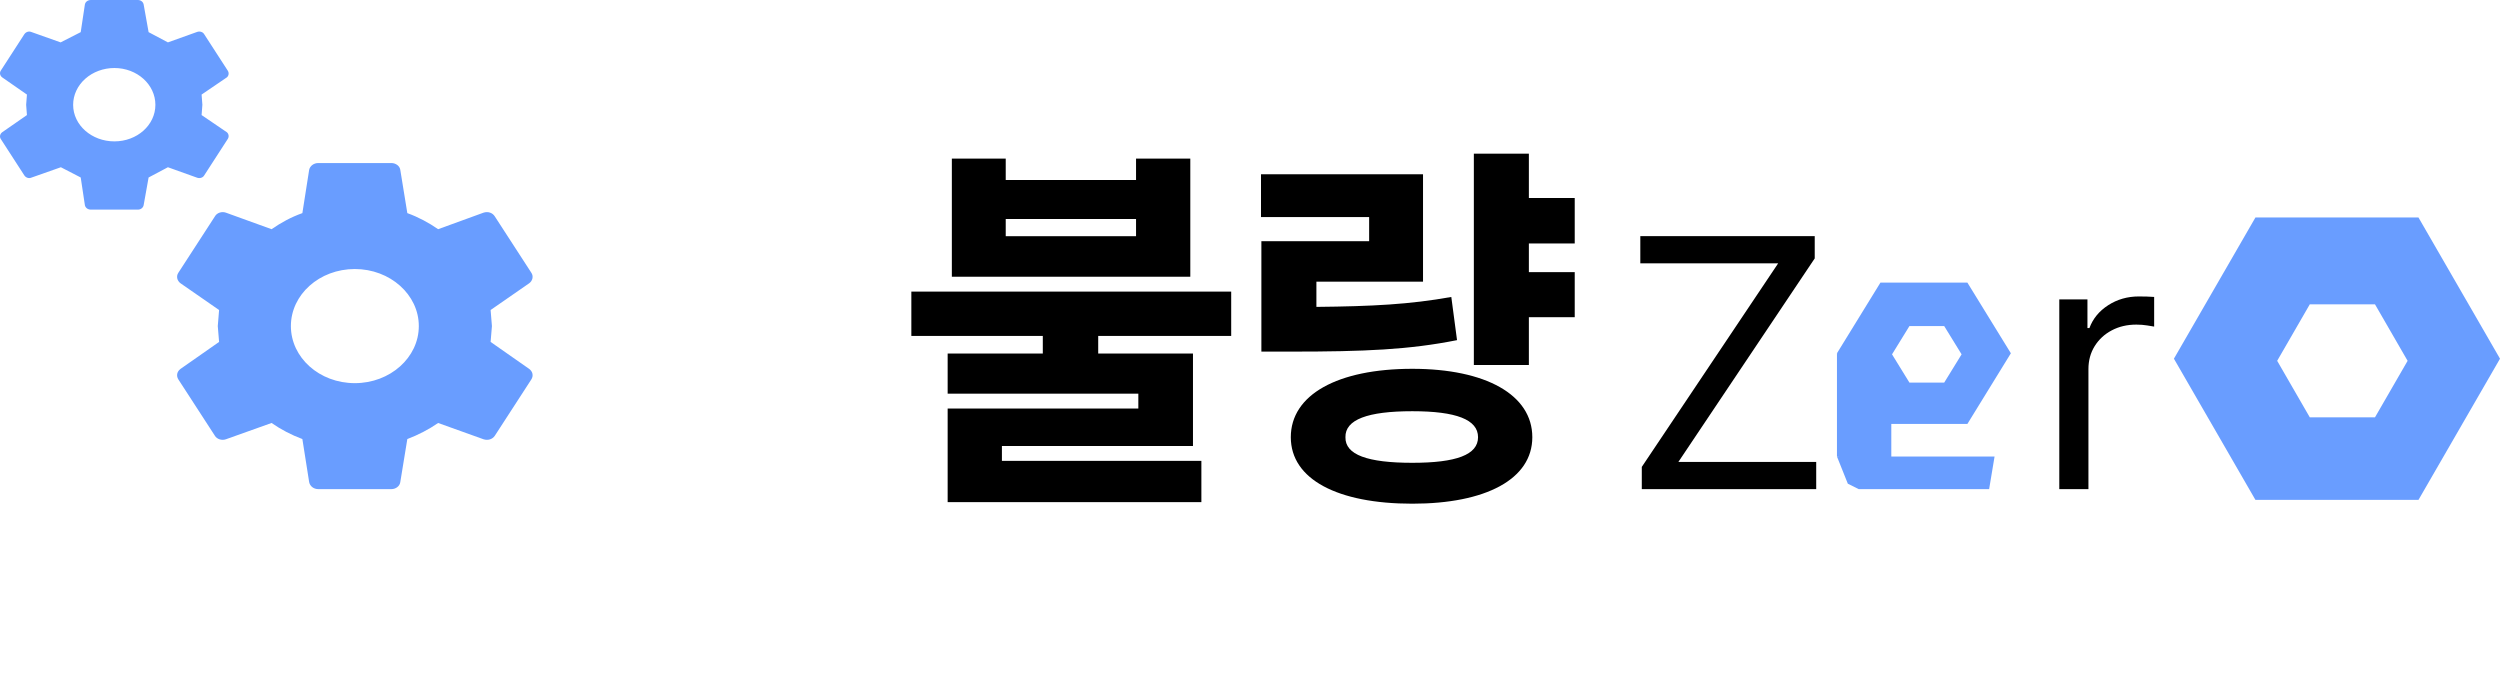 <svg width="230" height="64" viewBox="0 0 230 64" fill="none" xmlns="http://www.w3.org/2000/svg">
<path d="M92.527 14.594V16.562H104.516V14.594H109.508V25.457H87.57V14.594H92.527ZM92.527 21.73H104.516V20.148H92.527V21.73ZM113.27 26.828V30.906H101.035V32.523H109.754V41.031H92.176V42.402H110.527V46.199H87.184V37.586H104.727V36.215H87.184V32.523H95.938V30.906H83.844V26.828H113.27ZM144.875 18.215V22.398H140.656V25.035H144.875V29.184H140.656V33.578H135.594V14.137H140.656V18.215H144.875ZM130.918 16.035V25.914H121.109V28.234C126.26 28.182 129.705 28.006 133.52 27.32L134.047 31.293C129.652 32.172 125.539 32.348 118.824 32.348H116.047V22.188H125.961V19.973H116.012V16.035H130.918ZM129.934 33.93C136.684 33.93 140.973 36.32 140.973 40.223C140.973 44.09 136.684 46.34 129.934 46.34C123.043 46.34 118.754 44.09 118.754 40.223C118.754 36.32 123.043 33.93 129.934 33.93ZM129.934 37.832C125.82 37.832 123.746 38.605 123.781 40.223C123.746 41.84 125.82 42.578 129.934 42.578C133.977 42.578 135.98 41.84 135.98 40.223C135.98 38.605 133.977 37.832 129.934 37.832Z" fill="black"/>
<path fill-rule="evenodd" clip-rule="evenodd" d="M207.5 20.009L200 33L207.5 45.99H222.5L230 33L222.5 20.009H207.5ZM212.5 28L209.5 33.196L212.5 38.392H218.5L221.5 33.196L218.5 28H212.5Z" fill="#699DFF"/>
<path fill-rule="evenodd" clip-rule="evenodd" d="M173 26.001L169 32.501L173 39.001H181L185 32.501L181 26.001H173ZM175.667 29.999L174.067 32.599L175.667 35.199H178.867L180.467 32.599L178.867 29.999H175.667Z" fill="#699DFF"/>
<path d="M151.045 45V42.955L163.591 24.227H150.909V21.727H166.955V23.773L154.409 42.5H167.091V45H151.045ZM189.455 45V27.546H192.045V30.182H192.227C192.545 29.318 193.121 28.617 193.955 28.079C194.788 27.542 195.727 27.273 196.773 27.273C196.97 27.273 197.216 27.276 197.511 27.284C197.807 27.292 198.03 27.303 198.182 27.318V30.046C198.091 30.023 197.883 29.989 197.557 29.943C197.239 29.89 196.902 29.864 196.545 29.864C195.697 29.864 194.939 30.042 194.273 30.398C193.614 30.746 193.091 31.231 192.705 31.852C192.326 32.466 192.136 33.167 192.136 33.955V45H189.455Z" fill="black"/>
<path d="M169 42H183.5L183 45H171L170 44.5L169 42Z" fill="#699DFF"/>
<path d="M169 32.5L174 37.5V43L169 42V32.5Z" fill="#699DFF"/>
<path d="M32.646 35.25C35.889 35.25 38.531 32.893 38.531 30C38.531 27.107 35.889 24.75 32.646 24.75C29.38 24.75 26.762 27.107 26.762 30C26.762 32.893 29.38 35.25 32.646 35.25ZM45.136 31.457L48.691 33.943C49.004 34.179 49.1 34.564 48.883 34.907L45.521 40.093C45.304 40.414 44.896 40.543 44.488 40.414L40.309 38.914C39.444 39.514 38.483 40.007 37.474 40.393L36.826 44.357C36.778 44.721 36.417 45 36.009 45H29.284C28.851 45 28.515 44.721 28.443 44.357L27.818 40.393C26.786 40.007 25.849 39.514 24.984 38.914L20.781 40.414C20.421 40.543 19.964 40.414 19.772 40.093L16.409 34.907C16.193 34.564 16.289 34.179 16.601 33.943L20.156 31.457L20.036 30L20.156 28.521L16.601 26.057C16.289 25.821 16.193 25.414 16.409 25.093L19.772 19.907C19.964 19.564 20.421 19.436 20.781 19.564L24.984 21.086C25.849 20.486 26.786 19.971 27.818 19.607L28.443 15.621C28.515 15.279 28.851 15 29.284 15H36.009C36.417 15 36.778 15.279 36.826 15.621L37.474 19.607C38.483 19.971 39.444 20.486 40.309 21.086L44.488 19.564C44.896 19.436 45.304 19.564 45.521 19.907L48.883 25.093C49.1 25.414 49.004 25.821 48.691 26.057L45.136 28.521L45.257 30L45.136 31.457ZM10.524 13.007C12.614 13.007 14.296 11.507 14.296 9.643C14.296 7.779 12.614 6.257 10.524 6.257C9.518 6.257 8.553 6.614 7.841 7.249C7.129 7.884 6.729 8.745 6.729 9.643C6.729 11.507 8.435 13.007 10.524 13.007ZM18.547 10.586L20.877 12.171C21.045 12.321 21.093 12.579 20.949 12.793L18.787 16.136C18.667 16.35 18.379 16.436 18.139 16.35L15.448 15.386L13.671 16.329L13.215 18.879C13.167 19.114 12.95 19.286 12.686 19.286H8.363C8.075 19.286 7.858 19.114 7.81 18.879L7.426 16.329L5.601 15.386L2.862 16.35C2.646 16.436 2.382 16.35 2.238 16.136L0.076 12.793C-0.068 12.579 0.004 12.321 0.196 12.171L2.478 10.586L2.406 9.643L2.478 8.7L0.196 7.114C0.004 6.964 -0.068 6.707 0.076 6.493L2.238 3.15C2.382 2.936 2.646 2.85 2.862 2.936L5.577 3.9L7.426 2.957L7.81 0.407C7.858 0.171 8.075 0 8.363 0H12.686C12.95 0 13.167 0.171 13.215 0.407L13.671 2.957L15.448 3.9L18.139 2.936C18.379 2.85 18.667 2.936 18.787 3.15L20.949 6.493C21.093 6.707 21.045 6.964 20.877 7.114L18.547 8.7L18.619 9.643L18.547 10.586Z" fill="#699DFF"/>
</svg>
